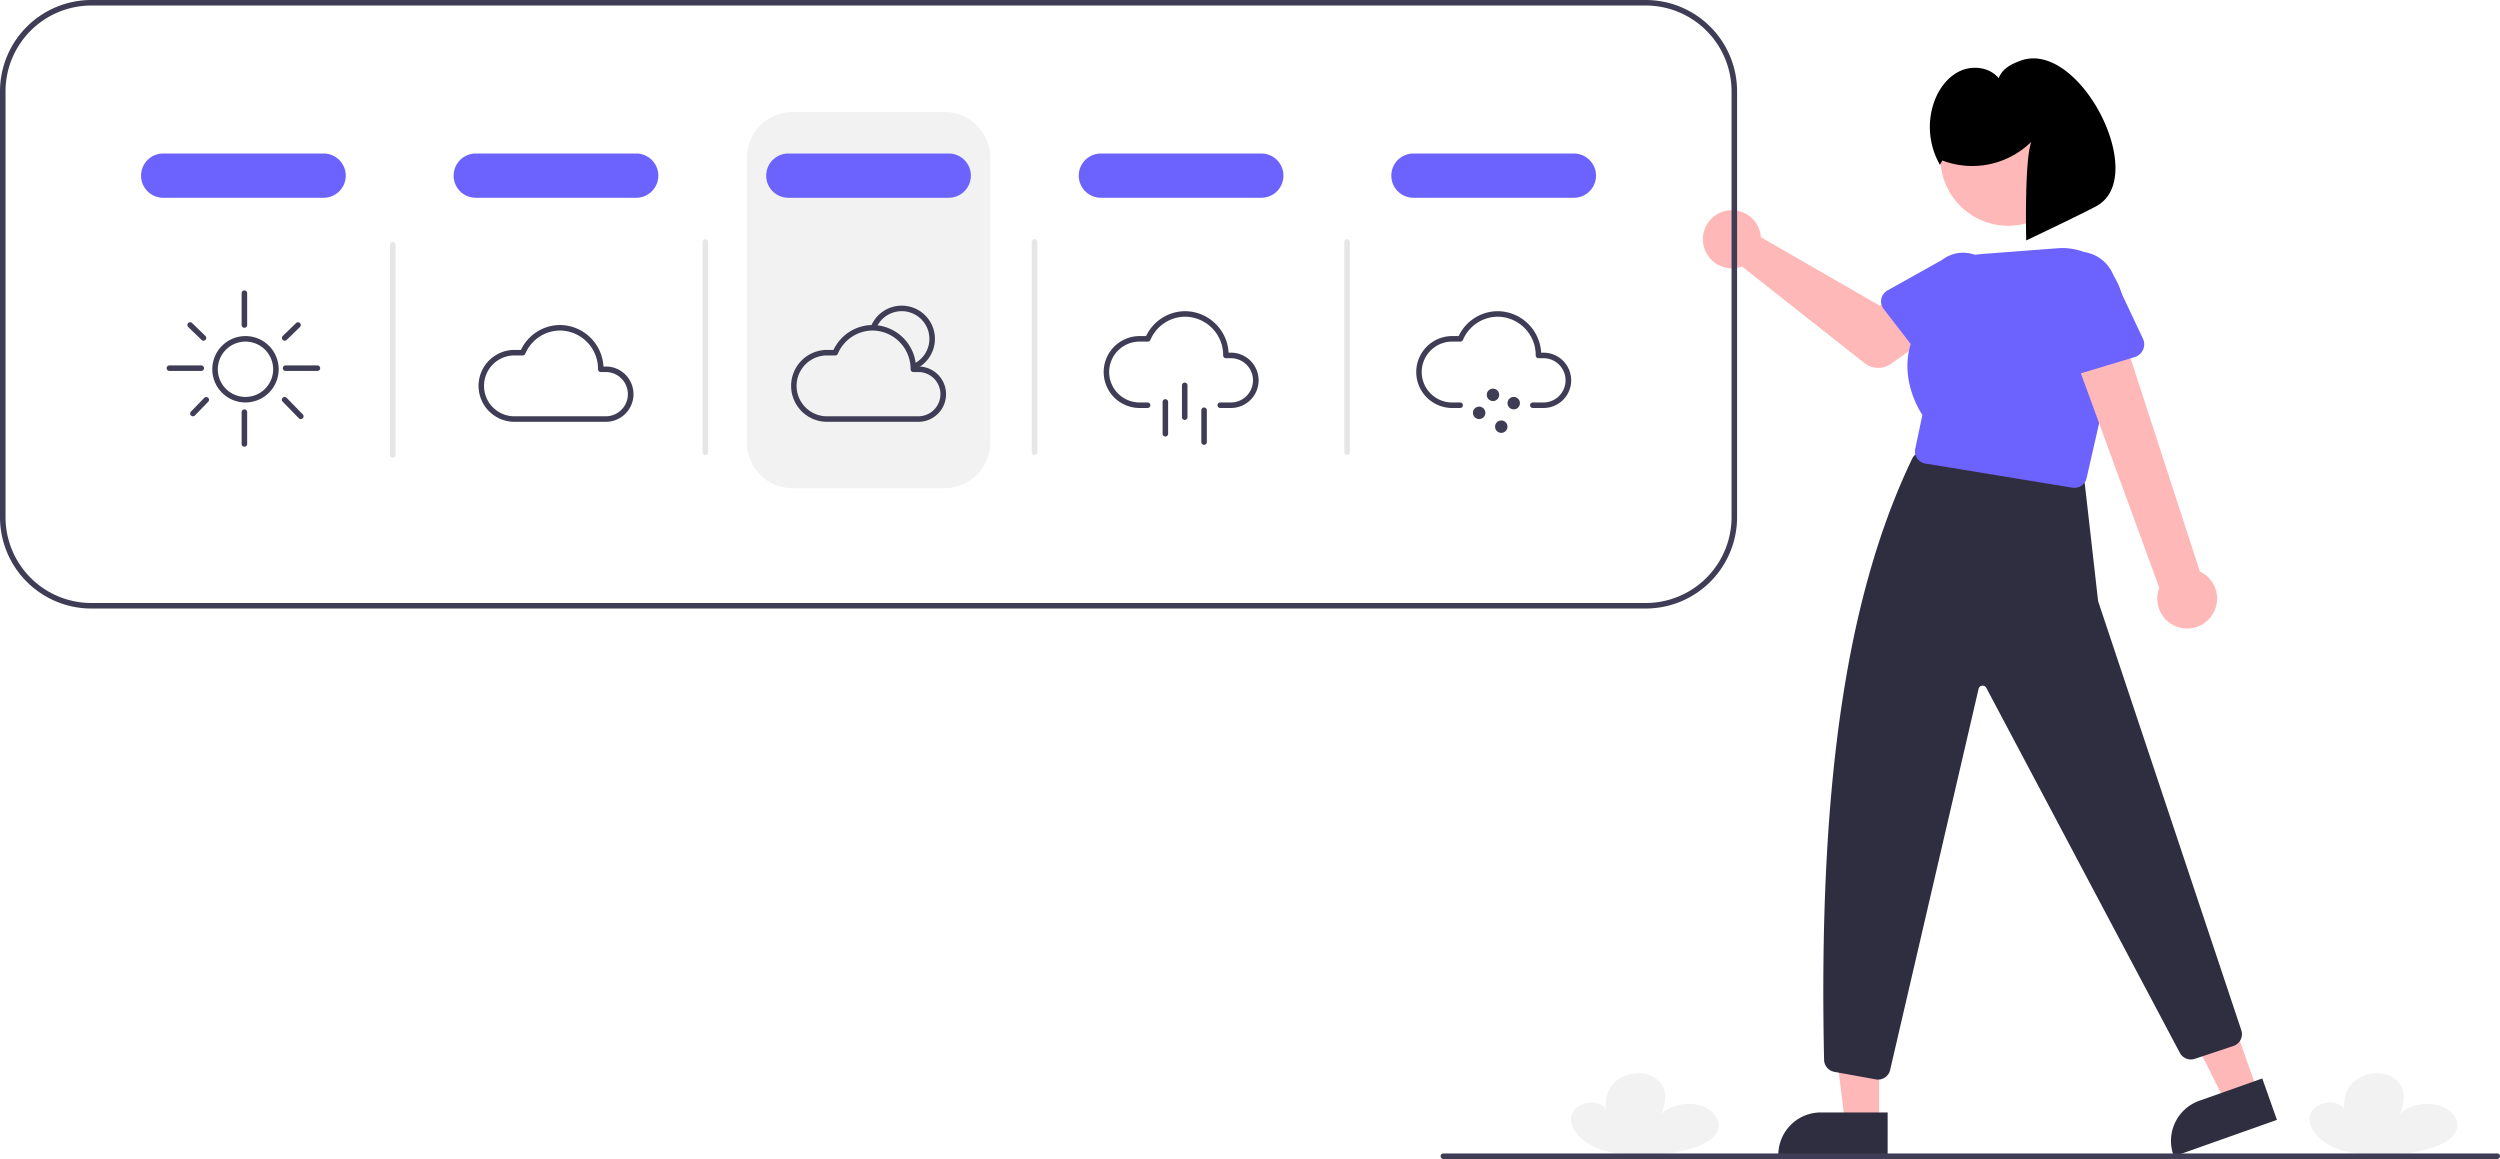 <svg xmlns="http://www.w3.org/2000/svg" data-name="Layer 1" width="903.815" height="419"><path d="M854.206 417.135c-7.669-.319-14.656-3.414-17.816-8.208q-.222-.337-.418-.683c-1.154-2.043-1.514-4.392-.253-6.405s4.414-3.542 7.579-3.224 5.636 2.842 4.326 4.84c-.292-4.038-.532-8.281 2.724-11.796a11.897 11.897 0 0 1 6.665-3.445c6.56-1.154 10.916 2.556 11.788 6.301.644 2.765-.245 5.577-1.13 8.31 2.728-3.226 9.218-4.661 14.187-3.137s7.727 5.794 6.03 9.336c-2.001 4.173-8.67 6.33-14.863 7.47-5.115.941-12.785.891-18.82.64ZM587.206 417.135c-7.669-.319-14.656-3.414-17.816-8.208q-.222-.337-.418-.683c-1.154-2.043-1.514-4.392-.253-6.405s4.414-3.542 7.579-3.224 5.636 2.842 4.326 4.84c-.292-4.038-.532-8.281 2.724-11.796a11.897 11.897 0 0 1 6.665-3.445c6.56-1.154 10.916 2.556 11.788 6.301.644 2.765-.245 5.577-1.13 8.31 2.728-3.226 9.218-4.661 14.187-3.137s7.727 5.794 6.03 9.336c-2.001 4.173-8.67 6.33-14.863 7.47-5.115.941-12.785.891-18.82.64ZM341.5 176.5h-55A16.519 16.519 0 0 1 270 160V57a16.519 16.519 0 0 1 16.5-16.5h55A16.519 16.519 0 0 1 358 57v103a16.519 16.519 0 0 1-16.5 16.5Z" fill="#f2f2f2"/><path fill="#ffb8b8" d="M679.306 406.177h-12.259l-5.833-47.288 18.094.001-.002 47.287z"/><path d="m682.433 418.062-39.53-.002v-.5a15.386 15.386 0 0 1 15.386-15.386h24.145Z" fill="#2f2e41"/><path fill="#ffb8b8" d="m816.262 394.707-11.557 4.092-21.285-42.627 17.056-6.04 15.786 44.575z"/><path d="m823.176 404.865-37.262 13.197-.167-.472a15.386 15.386 0 0 1 9.366-19.64h.001l22.76-8.06ZM678.965 390.3a4.613 4.613 0 0 1-.82-.074l-14.992-2.726a4.521 4.521 0 0 1-3.698-4.337c-2.18-100.914 8.535-168.728 31.844-217.336a4.473 4.473 0 0 1 4.69-2.481l53.912 7.783a4.505 4.505 0 0 1 3.828 3.947l4.754 41.904a3.546 3.546 0 0 0 .142.666l51.689 154.869a4.52 4.52 0 0 1-2.866 5.63l-13.968 4.657a4.523 4.523 0 0 1-5.449-2.257l-69.918-131.837a1.5 1.5 0 0 0-2.807.35l-31.961 137.705a4.482 4.482 0 0 1-4.38 3.537Z" fill="#2f2e41"/><path d="M636.357 84.097a10.527 10.527 0 0 1 .24 1.64l42.957 24.782 10.441-6.01 11.131 14.572-17.45 12.437a8 8 0 0 1-9.598-.234L629.781 96.34a10.497 10.497 0 1 1 6.576-12.242Z" fill="#ffb8b8"/><path d="M680.144 108.042a4.495 4.495 0 0 1 2.211-3.025l19.713-11.022a12.497 12.497 0 0 1 15.327 19.744l-15.717 16.32a4.5 4.5 0 0 1-6.804-.372l-13.884-17.994a4.495 4.495 0 0 1-.846-3.65Z" fill="#6c63ff"/><circle cx="726.05" cy="57.066" r="24.561" fill="#ffb8b8"/><path d="M749.966 176.368a4.5 4.5 0 0 1-.728-.06l-53.153-8.713a4.5 4.5 0 0 1-3.674-5.374l2.586-12.191c-1.324-1.975-12.103-19.146 1.025-35.275a22.01 22.01 0 0 1 20.434-22.922l27.469-2.087a22.127 22.127 0 0 1 23.022 27.885l-12.593 55.237a4.51 4.51 0 0 1-4.388 3.5Z" fill="#6c63ff"/><path d="M799.602 222.558a10.743 10.743 0 0 0-4.27-15.909l-30.264-93.047-17.538 8.322 33.113 90.599a10.8 10.8 0 0 0 18.96 10.035Z" fill="#ffb8b8"/><path d="m771.762 129.093-23.288 7.035a4.817 4.817 0 0 1-6.158-3.908l-3.536-23.995a13.377 13.377 0 0 1 25.634-7.662l10.313 21.866a4.817 4.817 0 0 1-2.965 6.664Z" fill="#6c63ff"/><path d="M702.175 58.014a30.443 30.443 0 0 0 32.211-6.764c-2.576 6.807-1.856 35.674-1.856 35.674s22.847-10.847 25.946-12.743c18.307-11.205-6.942-59.943-27.946-52.257-3.558 1.302-6.529 2.834-7.968 6.338-3.136-3.869-9.073-4.708-13.64-2.72s-7.813 6.293-9.559 10.957a27.407 27.407 0 0 0 1.993 23.114Z"/><path d="M595 0H33A33.032 33.032 0 0 0 0 33v154a33.032 33.032 0 0 0 33 33h562a33.032 33.032 0 0 0 33-33V33a33.032 33.032 0 0 0-33-33Zm31 187a31.04 31.04 0 0 1-31 31H33a31.04 31.04 0 0 1-31-31V33A31.04 31.04 0 0 1 33 2h562a31.04 31.04 0 0 1 31 31Z" fill="#3f3d56"/><path d="M88.75 145.5a12 12 0 1 1 12-12 12.014 12.014 0 0 1-12 12Zm0-22a10 10 0 1 0 10 10 10.011 10.011 0 0 0-10-10ZM88.356 118.5a1 1 0 0 1-1-1V106a1 1 0 0 1 2 0v11.5a1 1 0 0 1-1 1ZM72.75 134.106h-11.5a1 1 0 0 1 0-2h11.5a1 1 0 1 1 0 2ZM114.75 134.106h-11.5a1 1 0 0 1 0-2h11.5a1 1 0 0 1 0 2ZM102.934 123.172a1 1 0 0 1-.696-1.717l4.816-4.673a1 1 0 0 1 1.392 1.436l-4.816 4.672a.996.996 0 0 1-.696.282ZM73.566 123.172a.997.997 0 0 1-.696-.282l-4.816-4.672a1 1 0 1 1 1.392-1.436l4.816 4.673a1 1 0 0 1-.696 1.717ZM69.75 150.5a1 1 0 0 1-.718-1.697l4.816-4.96a1 1 0 0 1 1.435 1.394l-4.815 4.96a.999.999 0 0 1-.718.303ZM108.75 151.5a.995.995 0 0 1-.716-.302l-5.815-5.96a1 1 0 1 1 1.43-1.396l5.817 5.96a1 1 0 0 1-.716 1.698ZM88.356 161.5a1 1 0 0 1-1-1V149a1 1 0 0 1 2 0v11.5a1 1 0 0 1-1 1ZM219.164 152.5h-33.382a13.002 13.002 0 0 1 0-26h2.553a15.707 15.707 0 0 1 14.138-9 15.866 15.866 0 0 1 15.697 15h.994a10.001 10.001 0 0 1 0 20Zm-33.382-24a11.002 11.002 0 0 0 0 22h33.382a8.002 8.002 0 0 0 0-16H217.2a1 1 0 0 1-1-1 13.881 13.881 0 0 0-13.727-14 13.725 13.725 0 0 0-12.575 8.395 1 1 0 0 1-.919.605ZM330.671 133.557l-.779-1.842a10.002 10.002 0 1 0-13.14-13.027l-1.849-.763a12.002 12.002 0 1 1 15.768 15.632Z" fill="#3f3d56"/><path d="M332.164 152.5h-33.382a13.002 13.002 0 0 1 0-26h2.553a15.707 15.707 0 0 1 14.138-9 15.866 15.866 0 0 1 15.697 15h.994a10.001 10.001 0 0 1 0 20Zm-33.382-24a11.002 11.002 0 0 0 0 22h33.382a8.002 8.002 0 0 0 0-16H330.2a1 1 0 0 1-1-1 13.881 13.881 0 0 0-13.727-14 13.725 13.725 0 0 0-12.575 8.395 1 1 0 0 1-.919.605ZM445.164 147.5h-4.014a1 1 0 0 1 0-2h4.014a8.002 8.002 0 0 0 0-16H443.2a1 1 0 0 1-1-1 13.881 13.881 0 0 0-13.727-14 13.725 13.725 0 0 0-12.575 8.395 1 1 0 0 1-.919.605h-3.197a11.002 11.002 0 0 0 0 22h3.1a1 1 0 0 1 0 2h-3.1a13.002 13.002 0 0 1 0-26h2.553a15.707 15.707 0 0 1 14.138-9 15.866 15.866 0 0 1 15.697 15h.994a10.001 10.001 0 0 1 0 20Z" fill="#3f3d56"/><path d="M428.307 151.817a1 1 0 0 1-1-1v-11.5a1 1 0 1 1 2 0v11.5a1 1 0 0 1-1 1ZM421.307 157.817a1 1 0 0 1-1-1v-11.5a1 1 0 1 1 2 0v11.5a1 1 0 0 1-1 1ZM435.307 160.817a1 1 0 0 1-1-1v-11.5a1 1 0 1 1 2 0v11.5a1 1 0 0 1-1 1ZM558.164 147.5h-4.014a1 1 0 0 1 0-2h4.014a8.002 8.002 0 0 0 0-16H556.2a1 1 0 0 1-1-1 13.881 13.881 0 0 0-13.727-14 13.725 13.725 0 0 0-12.575 8.395 1 1 0 0 1-.919.605h-3.197a11.002 11.002 0 0 0 0 22h3.1a1 1 0 1 1 0 2h-3.1a13.002 13.002 0 0 1 0-26h2.553a15.707 15.707 0 0 1 14.138-9 15.866 15.866 0 0 1 15.697 15h.994a10.001 10.001 0 0 1 0 20Z" fill="#3f3d56"/><circle cx="539.75" cy="142.75" r="2.25" fill="#3f3d56"/><circle cx="547.25" cy="145.75" r="2.25" fill="#3f3d56"/><circle cx="534.75" cy="149.25" r="2.25" fill="#3f3d56"/><circle cx="542.75" cy="154.25" r="2.25" fill="#3f3d56"/><path d="M117 71.5H59a8 8 0 0 1 0-16h58a8 8 0 0 1 0 16ZM230 71.5h-58a8 8 0 1 1 0-16h58a8 8 0 0 1 0 16ZM343 71.5h-58a8 8 0 1 1 0-16h58a8 8 0 0 1 0 16ZM456 71.5h-58a8 8 0 0 1 0-16h58a8 8 0 0 1 0 16ZM569 71.5h-58a8 8 0 0 1 0-16h58a8 8 0 0 1 0 16Z" fill="#6c63ff"/><path d="M142 165.5a1 1 0 0 1-1-1v-76a1 1 0 0 1 2 0v76a1 1 0 0 1-1 1ZM255 164.5a1 1 0 0 1-1-1v-76a1 1 0 0 1 2 0v76a1 1 0 0 1-1 1ZM374 164.5a1 1 0 0 1-1-1v-76a1 1 0 0 1 2 0v76a1 1 0 0 1-1 1ZM487 164.5a1 1 0 0 1-1-1v-76a1 1 0 0 1 2 0v76a1 1 0 0 1-1 1Z" fill="#e6e6e6"/><path d="M902.815 419h-381a1 1 0 1 1 0-2h381a1 1 0 0 1 0 2Z" fill="#3f3d56"/></svg>
